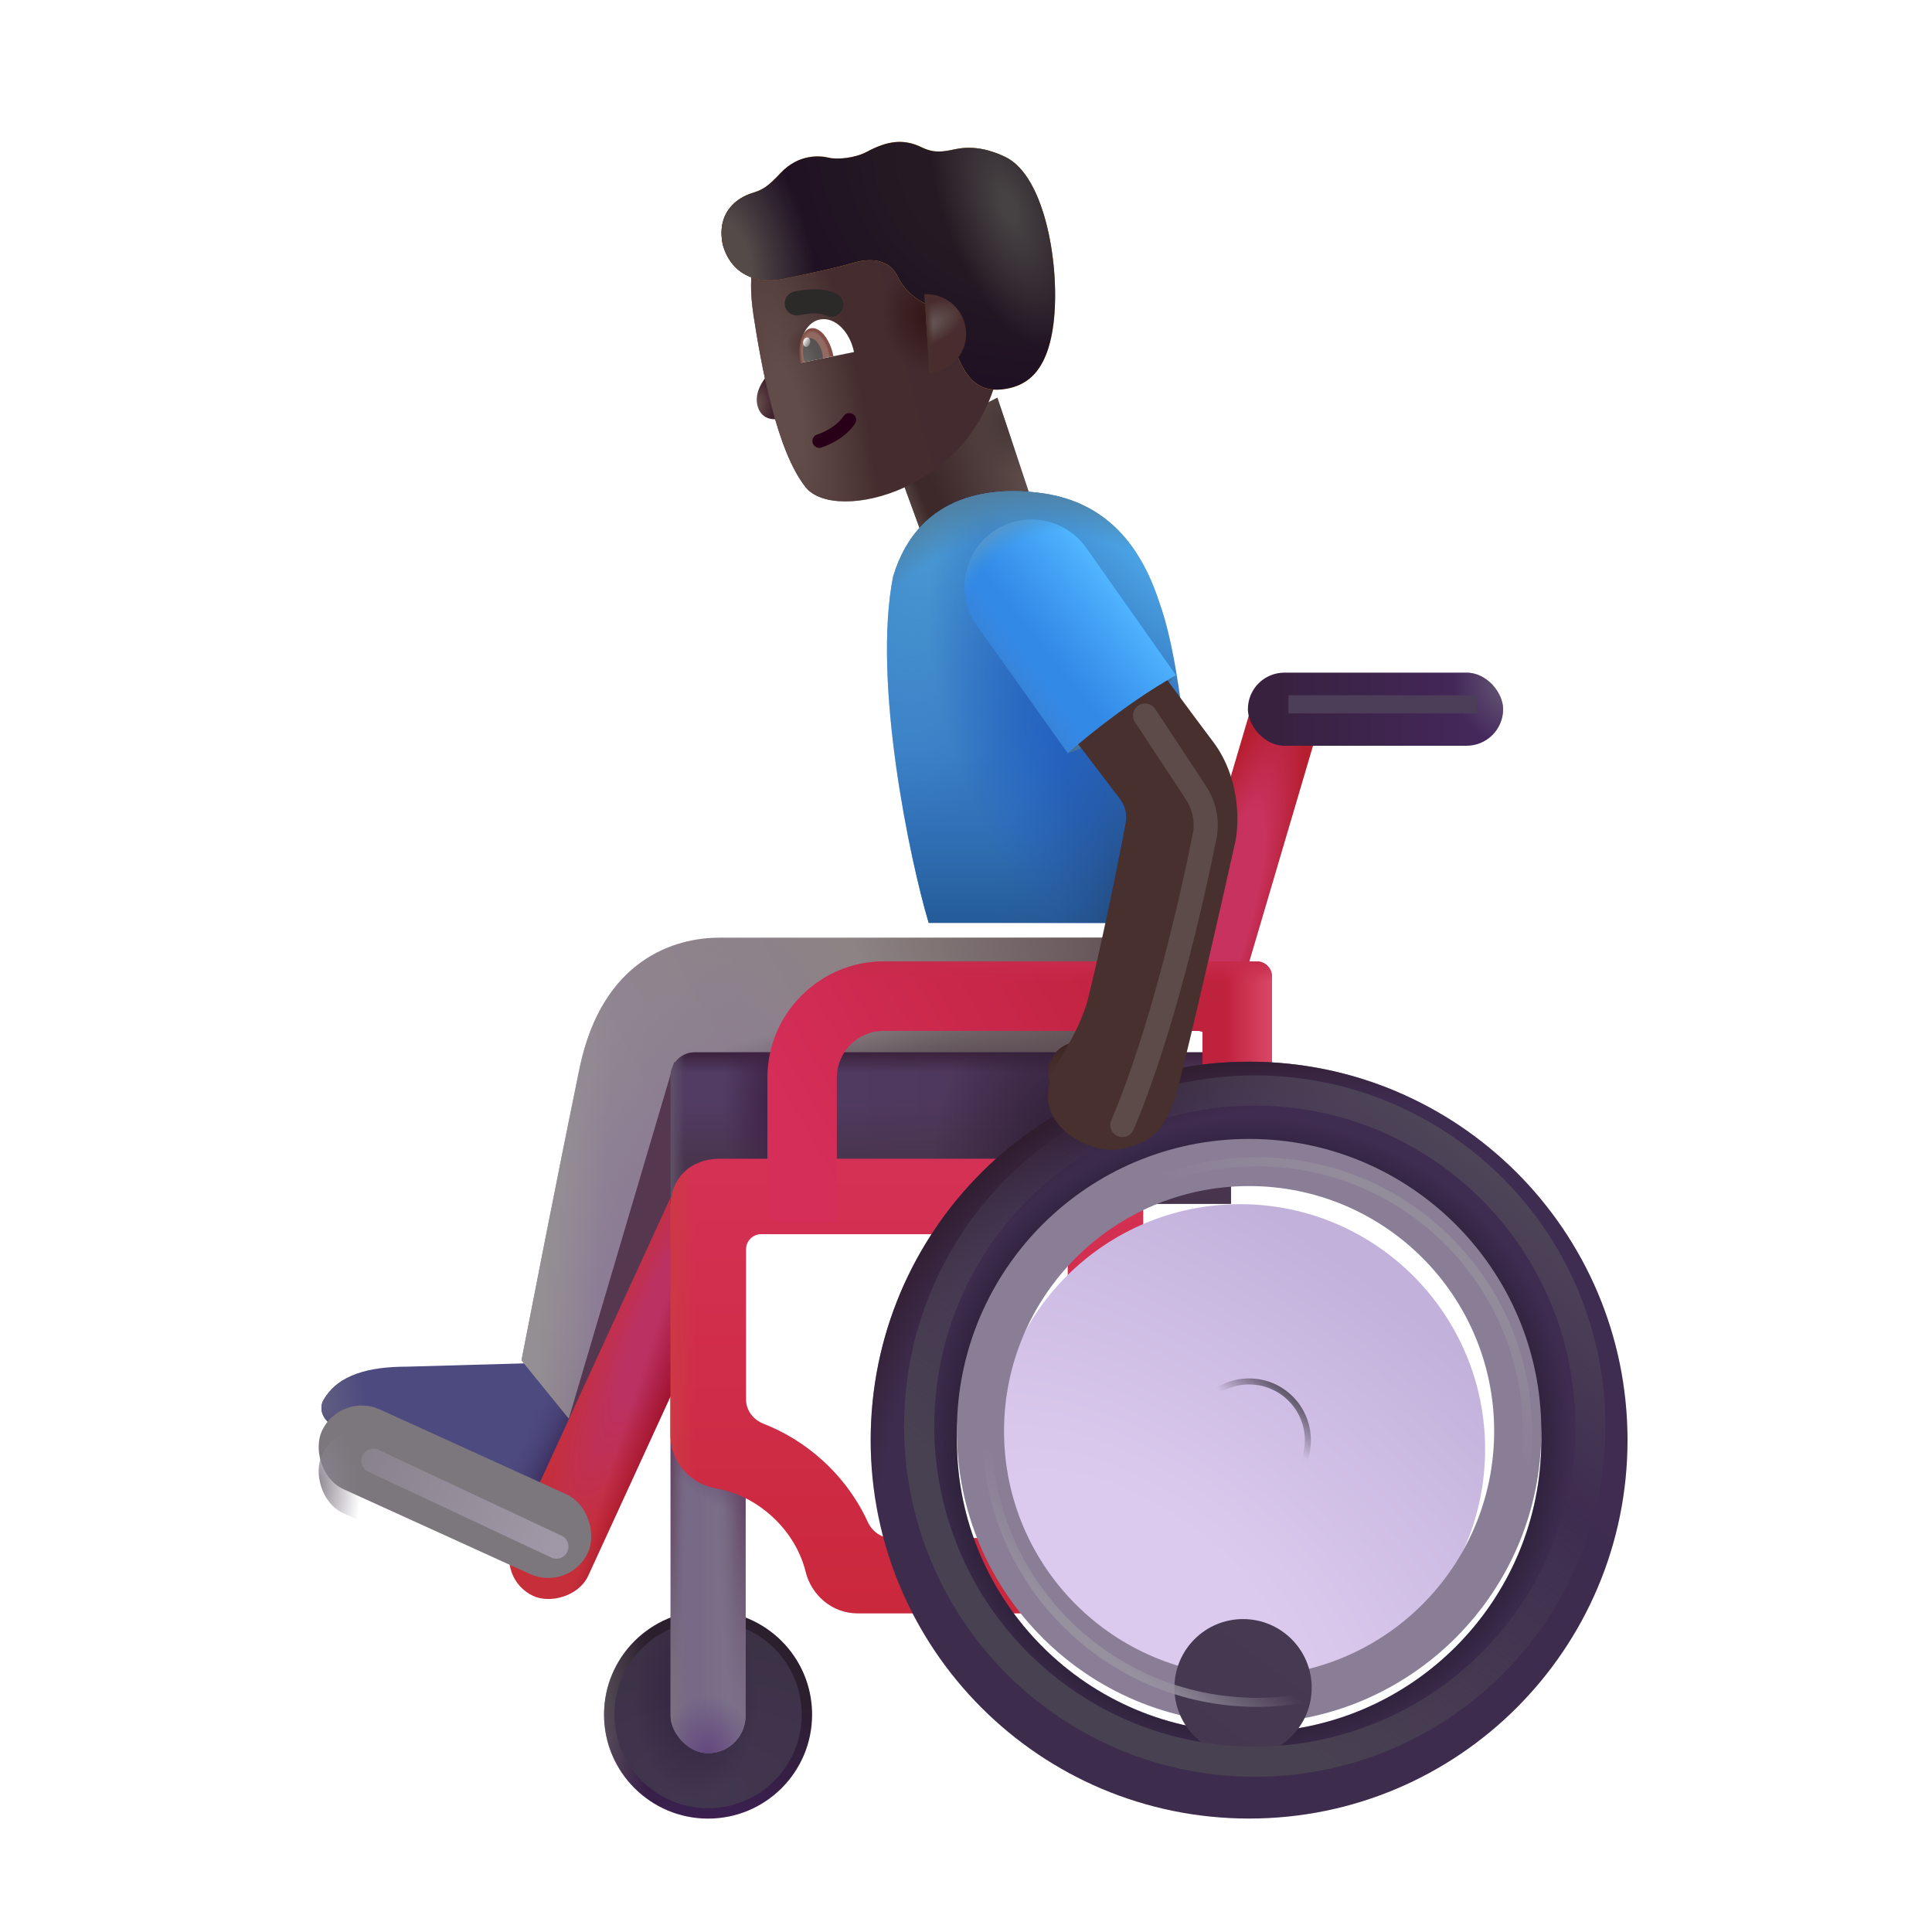 <svg fill="none" height="32" viewBox="0 0 32 32" width="32" xmlns="http://www.w3.org/2000/svg" xmlns:xlink="http://www.w3.org/1999/xlink"><filter id="a" color-interpolation-filters="sRGB" filterUnits="userSpaceOnUse" height="2.925" width="4.713" x="5.124" y="22.277"><feFlood flood-opacity="0" result="BackgroundImageFix"/><feBlend in="SourceGraphic" in2="BackgroundImageFix" mode="normal" result="shape"/><feColorMatrix in="SourceAlpha" result="hardAlpha" type="matrix" values="0 0 0 0 0 0 0 0 0 0 0 0 0 0 0 0 0 0 127 0"/><feOffset dx=".2" dy=".3"/><feGaussianBlur stdDeviation=".25"/><feComposite in2="hardAlpha" k2="-1" k3="1" operator="arithmetic"/><feColorMatrix type="matrix" values="0 0 0 0 0.278 0 0 0 0 0.278 0 0 0 0 0.431 0 0 0 1 0"/><feBlend in2="shape" mode="normal" result="effect1_innerShadow_4002_464"/></filter><filter id="b" color-interpolation-filters="sRGB" filterUnits="userSpaceOnUse" height="8.578" width="10.328" x="8.637" y="15.281"><feFlood flood-opacity="0" result="BackgroundImageFix"/><feBlend in="SourceGraphic" in2="BackgroundImageFix" mode="normal" result="shape"/><feColorMatrix in="SourceAlpha" result="hardAlpha" type="matrix" values="0 0 0 0 0 0 0 0 0 0 0 0 0 0 0 0 0 0 127 0"/><feOffset dy=".25"/><feGaussianBlur stdDeviation=".25"/><feComposite in2="hardAlpha" k2="-1" k3="1" operator="arithmetic"/><feColorMatrix type="matrix" values="0 0 0 0 0.514 0 0 0 0 0.502 0 0 0 0 0.506 0 0 0 1 0"/><feBlend in2="shape" mode="normal" result="effect1_innerShadow_4002_464"/></filter><filter id="c" color-interpolation-filters="sRGB" filterUnits="userSpaceOnUse" height="7.5" width="3.953" x="8.747" y="17.086"><feFlood flood-opacity="0" result="BackgroundImageFix"/><feBlend in="SourceGraphic" in2="BackgroundImageFix" mode="normal" result="shape"/><feGaussianBlur result="effect1_foregroundBlur_4002_464" stdDeviation=".25"/></filter><filter id="d" color-interpolation-filters="sRGB" filterUnits="userSpaceOnUse" height="3.602" width="3.602" x="9.927" y="26.598"><feFlood flood-opacity="0" result="BackgroundImageFix"/><feBlend in="SourceGraphic" in2="BackgroundImageFix" mode="normal" result="shape"/><feGaussianBlur result="effect1_foregroundBlur_4002_464" stdDeviation=".125"/></filter><filter id="e" color-interpolation-filters="sRGB" filterUnits="userSpaceOnUse" height="7.731" width="7.828" x="11.107" y="18.992"><feFlood flood-opacity="0" result="BackgroundImageFix"/><feBlend in="SourceGraphic" in2="BackgroundImageFix" mode="normal" result="shape"/><feColorMatrix in="SourceAlpha" result="hardAlpha" type="matrix" values="0 0 0 0 0 0 0 0 0 0 0 0 0 0 0 0 0 0 127 0"/><feOffset dy=".2"/><feGaussianBlur stdDeviation=".15"/><feComposite in2="hardAlpha" k2="-1" k3="1" operator="arithmetic"/><feColorMatrix type="matrix" values="0 0 0 0 0.71 0 0 0 0 0.075 0 0 0 0 0.204 0 0 0 1 0"/><feBlend in2="shape" mode="normal" result="effect1_innerShadow_4002_464"/></filter><filter id="f" color-interpolation-filters="sRGB" filterUnits="userSpaceOnUse" height="3.256" width="4.543" x="5.279" y="23.288"><feFlood flood-opacity="0" result="BackgroundImageFix"/><feBlend in="SourceGraphic" in2="BackgroundImageFix" mode="normal" result="shape"/><feColorMatrix in="SourceAlpha" result="hardAlpha" type="matrix" values="0 0 0 0 0 0 0 0 0 0 0 0 0 0 0 0 0 0 127 0"/><feOffset dy="-.4"/><feGaussianBlur stdDeviation=".375"/><feComposite in2="hardAlpha" k2="-1" k3="1" operator="arithmetic"/><feColorMatrix type="matrix" values="0 0 0 0 0.51 0 0 0 0 0.361 0 0 0 0 0.631 0 0 0 1 0"/><feBlend in2="shape" mode="normal" result="effect1_innerShadow_4002_464"/></filter><filter id="g" color-interpolation-filters="sRGB" filterUnits="userSpaceOnUse" height="4.313" width="8.506" x="12.56" y="15.925"><feFlood flood-opacity="0" result="BackgroundImageFix"/><feBlend in="SourceGraphic" in2="BackgroundImageFix" mode="normal" result="shape"/><feColorMatrix in="SourceAlpha" result="hardAlpha" type="matrix" values="0 0 0 0 0 0 0 0 0 0 0 0 0 0 0 0 0 0 127 0"/><feOffset dx=".15"/><feGaussianBlur stdDeviation=".075"/><feComposite in2="hardAlpha" k2="-1" k3="1" operator="arithmetic"/><feColorMatrix type="matrix" values="0 0 0 0 0.804 0 0 0 0 0.271 0 0 0 0 0.361 0 0 0 1 0"/><feBlend in2="shape" mode="normal" result="effect1_innerShadow_4002_464"/></filter><filter id="h" color-interpolation-filters="sRGB" filterUnits="userSpaceOnUse" height="8.267" width="8.267" x="16.48" y="19.795"><feFlood flood-opacity="0" result="BackgroundImageFix"/><feBlend in="SourceGraphic" in2="BackgroundImageFix" mode="normal" result="shape"/><feColorMatrix in="SourceAlpha" result="hardAlpha" type="matrix" values="0 0 0 0 0 0 0 0 0 0 0 0 0 0 0 0 0 0 127 0"/><feOffset dx="-.15" dy=".15"/><feGaussianBlur stdDeviation=".3"/><feComposite in2="hardAlpha" k2="-1" k3="1" operator="arithmetic"/><feColorMatrix type="matrix" values="0 0 0 0 0.698 0 0 0 0 0.612 0 0 0 0 0.808 0 0 0 1 0"/><feBlend in2="shape" mode="normal" result="effect1_innerShadow_4002_464"/></filter><filter id="i" color-interpolation-filters="sRGB" filterUnits="userSpaceOnUse" height="9.83" width="9.68" x="15.849" y="18.864"><feFlood flood-opacity="0" result="BackgroundImageFix"/><feBlend in="SourceGraphic" in2="BackgroundImageFix" mode="normal" result="shape"/><feColorMatrix in="SourceAlpha" result="hardAlpha" type="matrix" values="0 0 0 0 0 0 0 0 0 0 0 0 0 0 0 0 0 0 127 0"/><feOffset dy="-.15"/><feGaussianBlur stdDeviation=".15"/><feComposite in2="hardAlpha" k2="-1" k3="1" operator="arithmetic"/><feColorMatrix type="matrix" values="0 0 0 0 0.478 0 0 0 0 0.4 0 0 0 0 0.561 0 0 0 1 0"/><feBlend in2="shape" mode="normal" result="effect1_innerShadow_4002_464"/></filter><filter id="j" color-interpolation-filters="sRGB" filterUnits="userSpaceOnUse" height="3.273" width="3.273" x="18.952" y="22.317"><feFlood flood-opacity="0" result="BackgroundImageFix"/><feColorMatrix in="SourceAlpha" result="hardAlpha" type="matrix" values="0 0 0 0 0 0 0 0 0 0 0 0 0 0 0 0 0 0 127 0"/><feOffset dx="-.1" dy=".1"/><feGaussianBlur stdDeviation=".25"/><feComposite in2="hardAlpha" operator="out"/><feColorMatrix type="matrix" values="0 0 0 0 0.765 0 0 0 0 0.678 0 0 0 0 0.859 0 0 0 1 0"/><feBlend in2="BackgroundImageFix" mode="normal" result="effect1_dropShadow_4002_464"/><feBlend in="SourceGraphic" in2="effect1_dropShadow_4002_464" mode="normal" result="shape"/><feColorMatrix in="SourceAlpha" result="hardAlpha" type="matrix" values="0 0 0 0 0 0 0 0 0 0 0 0 0 0 0 0 0 0 127 0"/><feOffset dy="4"/><feGaussianBlur stdDeviation=".1"/><feComposite in2="hardAlpha" k2="-1" k3="1" operator="arithmetic"/><feColorMatrix type="matrix" values="0 0 0 0 0.247 0 0 0 0 0.208 0 0 0 0 0.286 0 0 0 1 0"/><feBlend in2="shape" mode="normal" result="effect2_innerShadow_4002_464"/></filter><filter id="k" color-interpolation-filters="sRGB" filterUnits="userSpaceOnUse" height="2.245" width="2.245" x="19.566" y="22.731"><feFlood flood-opacity="0" result="BackgroundImageFix"/><feBlend in="SourceGraphic" in2="BackgroundImageFix" mode="normal" result="shape"/><feGaussianBlur result="effect1_foregroundBlur_4002_464" stdDeviation=".05"/></filter><filter id="l" color-interpolation-filters="sRGB" filterUnits="userSpaceOnUse" height="9.402" width="9.401" x="16.122" y="19.019"><feFlood flood-opacity="0" result="BackgroundImageFix"/><feBlend in="SourceGraphic" in2="BackgroundImageFix" mode="normal" result="shape"/><feGaussianBlur result="effect1_foregroundBlur_4002_464" stdDeviation=".075"/></filter><filter id="m" color-interpolation-filters="sRGB" filterUnits="userSpaceOnUse" height="12.217" width="12.217" x="14.674" y="17.513"><feFlood flood-opacity="0" result="BackgroundImageFix"/><feBlend in="SourceGraphic" in2="BackgroundImageFix" mode="normal" result="shape"/><feGaussianBlur result="effect1_foregroundBlur_4002_464" stdDeviation=".15"/></filter><filter id="n" color-interpolation-filters="sRGB" filterUnits="userSpaceOnUse" height="8.483" width="3.238" x="17.358" y="10.761"><feFlood flood-opacity="0" result="BackgroundImageFix"/><feBlend in="SourceGraphic" in2="BackgroundImageFix" mode="normal" result="shape"/><feColorMatrix in="SourceAlpha" result="hardAlpha" type="matrix" values="0 0 0 0 0 0 0 0 0 0 0 0 0 0 0 0 0 0 127 0"/><feOffset dx="-.1" dy="-.2"/><feGaussianBlur stdDeviation=".25"/><feComposite in2="hardAlpha" k2="-1" k3="1" operator="arithmetic"/><feColorMatrix type="matrix" values="0 0 0 0 0.275 0 0 0 0 0.165 0 0 0 0 0.251 0 0 0 1 0"/><feBlend in2="shape" mode="normal" result="effect1_innerShadow_4002_464"/></filter><filter id="o" color-interpolation-filters="sRGB" filterUnits="userSpaceOnUse" height="1.2" width="4.025" x="20.891" y="11.066"><feFlood flood-opacity="0" result="BackgroundImageFix"/><feBlend in="SourceGraphic" in2="BackgroundImageFix" mode="normal" result="shape"/><feGaussianBlur result="effect1_foregroundBlur_4002_464" stdDeviation=".225"/></filter><filter id="p" color-interpolation-filters="sRGB" filterUnits="userSpaceOnUse" height="2.622" width="4.231" x="5.585" y="23.596"><feFlood flood-opacity="0" result="BackgroundImageFix"/><feBlend in="SourceGraphic" in2="BackgroundImageFix" mode="normal" result="shape"/><feGaussianBlur result="effect1_foregroundBlur_4002_464" stdDeviation=".2"/></filter><filter id="q" color-interpolation-filters="sRGB" filterUnits="userSpaceOnUse" height="8.181" width="2.78" x="17.891" y="11.152"><feFlood flood-opacity="0" result="BackgroundImageFix"/><feBlend in="SourceGraphic" in2="BackgroundImageFix" mode="normal" result="shape"/><feGaussianBlur result="effect1_foregroundBlur_4002_464" stdDeviation=".25"/></filter><filter id="r" color-interpolation-filters="sRGB" filterUnits="userSpaceOnUse" height="5.21" width="4.308" x="12.44" y="3.296"><feFlood flood-opacity="0" result="BackgroundImageFix"/><feBlend in="SourceGraphic" in2="BackgroundImageFix" mode="normal" result="shape"/><feColorMatrix in="SourceAlpha" result="hardAlpha" type="matrix" values="0 0 0 0 0 0 0 0 0 0 0 0 0 0 0 0 0 0 127 0"/><feOffset dx="-.2" dy="-.2"/><feGaussianBlur stdDeviation=".5"/><feComposite in2="hardAlpha" k2="-1" k3="1" operator="arithmetic"/><feColorMatrix type="matrix" values="0 0 0 0 0.322 0 0 0 0 0.239 0 0 0 0 0.294 0 0 0 1 0"/><feBlend in2="shape" mode="normal" result="effect1_innerShadow_4002_464"/></filter><filter id="s" color-interpolation-filters="sRGB" filterUnits="userSpaceOnUse" height="4.705" width="6.026" x="11.751" y="2.051"><feFlood flood-opacity="0" result="BackgroundImageFix"/><feBlend in="SourceGraphic" in2="BackgroundImageFix" mode="normal" result="shape"/><feColorMatrix in="SourceAlpha" result="hardAlpha" type="matrix" values="0 0 0 0 0 0 0 0 0 0 0 0 0 0 0 0 0 0 127 0"/><feOffset dx="-.3" dy=".3"/><feGaussianBlur stdDeviation=".3"/><feComposite in2="hardAlpha" k2="-1" k3="1" operator="arithmetic"/><feColorMatrix type="matrix" values="0 0 0 0 1 0 0 0 0 0.835 0 0 0 0 0.212 0 0 0 1 0"/><feBlend in2="shape" mode="normal" result="effect1_innerShadow_4002_464"/><feColorMatrix in="SourceAlpha" result="hardAlpha" type="matrix" values="0 0 0 0 0 0 0 0 0 0 0 0 0 0 0 0 0 0 127 0"/><feOffset dx=".2" dy="-.3"/><feGaussianBlur stdDeviation=".375"/><feComposite in2="hardAlpha" k2="-1" k3="1" operator="arithmetic"/><feColorMatrix type="matrix" values="0 0 0 0 0.976 0 0 0 0 0.592 0 0 0 0 0.11 0 0 0 1 0"/><feBlend in2="effect1_innerShadow_4002_464" mode="normal" result="effect2_innerShadow_4002_464"/></filter><filter id="t" color-interpolation-filters="sRGB" filterUnits="userSpaceOnUse" height="4.705" width="6.026" x="11.751" y="2.051"><feFlood flood-opacity="0" result="BackgroundImageFix"/><feBlend in="SourceGraphic" in2="BackgroundImageFix" mode="normal" result="shape"/><feColorMatrix in="SourceAlpha" result="hardAlpha" type="matrix" values="0 0 0 0 0 0 0 0 0 0 0 0 0 0 0 0 0 0 127 0"/><feOffset dx="-.3" dy=".3"/><feGaussianBlur stdDeviation=".3"/><feComposite in2="hardAlpha" k2="-1" k3="1" operator="arithmetic"/><feColorMatrix type="matrix" values="0 0 0 0 0.282 0 0 0 0 0.263 0 0 0 0 0.271 0 0 0 1 0"/><feBlend in2="shape" mode="normal" result="effect1_innerShadow_4002_464"/><feColorMatrix in="SourceAlpha" result="hardAlpha" type="matrix" values="0 0 0 0 0 0 0 0 0 0 0 0 0 0 0 0 0 0 127 0"/><feOffset dx=".2" dy="-.3"/><feGaussianBlur stdDeviation=".375"/><feComposite in2="hardAlpha" k2="-1" k3="1" operator="arithmetic"/><feColorMatrix type="matrix" values="0 0 0 0 0.098 0 0 0 0 0.055 0 0 0 0 0.071 0 0 0 1 0"/><feBlend in2="effect1_innerShadow_4002_464" mode="normal" result="effect2_innerShadow_4002_464"/></filter><filter id="u" color-interpolation-filters="sRGB" filterUnits="userSpaceOnUse" height=".555" width="1.073" x="12.997" y="4.691"><feFlood flood-opacity="0" result="BackgroundImageFix"/><feBlend in="SourceGraphic" in2="BackgroundImageFix" mode="normal" result="shape"/><feColorMatrix in="SourceAlpha" result="hardAlpha" type="matrix" values="0 0 0 0 0 0 0 0 0 0 0 0 0 0 0 0 0 0 127 0"/><feOffset dx="-.1" dy=".1"/><feGaussianBlur stdDeviation=".1"/><feComposite in2="hardAlpha" k2="-1" k3="1" operator="arithmetic"/><feColorMatrix type="matrix" values="0 0 0 0 0.067 0 0 0 0 0.063 0 0 0 0 0.063 0 0 0 1 0"/><feBlend in2="shape" mode="normal" result="effect1_innerShadow_4002_464"/></filter><linearGradient id="v" gradientUnits="userSpaceOnUse" x1="9.114" x2="8.197" y1="24.354" y2="23.872"><stop offset=".209" stop-color="#342252"/><stop offset="1" stop-color="#4e4b80" stop-opacity="0"/></linearGradient><linearGradient id="w" gradientUnits="userSpaceOnUse" x1="7.875" x2="8.165" y1="24.692" y2="23.936"><stop offset=".122" stop-color="#332156"/><stop offset="1" stop-color="#4e4b80" stop-opacity="0"/></linearGradient><radialGradient id="x" cx="0" cy="0" gradientTransform="matrix(.739 -.048 .083 1.271 5.124 22.922)" gradientUnits="userSpaceOnUse" r="1"><stop offset="0" stop-color="#615f82"/><stop offset="1" stop-color="#615f82" stop-opacity="0"/></radialGradient><linearGradient id="y" gradientUnits="userSpaceOnUse" x1="9.904" x2="16.06" y1="20.602" y2="17.227"><stop offset="0" stop-color="#918697"/><stop offset="1" stop-color="#8c8181"/></linearGradient><radialGradient id="z" cx="0" cy="0" gradientTransform="matrix(-1.906 5.438 -2.132 -.747 10.966 20.539)" gradientUnits="userSpaceOnUse" r="1"><stop offset="0" stop-color="#8a7794"/><stop offset="1" stop-color="#8a7794" stop-opacity="0"/></radialGradient><radialGradient id="A" cx="0" cy="0" gradientTransform="matrix(7.5 0 0 12.156 10.997 17.039)" gradientUnits="userSpaceOnUse" r="1"><stop offset=".45" stop-color="#655558" stop-opacity="0"/><stop offset="1" stop-color="#655558"/></radialGradient><radialGradient id="B" cx="0" cy="0" gradientTransform="matrix(0 -1.469 5.125 0 16.06 18.008)" gradientUnits="userSpaceOnUse" r="1"><stop offset=".213" stop-color="#4b3d47"/><stop offset="1" stop-color="#4b3d47" stop-opacity="0"/></radialGradient><linearGradient id="C" gradientUnits="userSpaceOnUse" x1="9.06" x2="9.966" y1="19.852" y2="19.914"><stop offset="0" stop-color="#948f93"/><stop offset="1" stop-color="#948f93" stop-opacity="0"/></linearGradient><linearGradient id="D" gradientUnits="userSpaceOnUse" x1="11.919" x2="11.919" y1="30.242" y2="26.676"><stop offset="0" stop-color="#3c2053"/><stop offset=".596" stop-color="#2b1e2d"/></linearGradient><radialGradient id="E" cx="0" cy="0" gradientTransform="matrix(1.484 0 0 3.641 9.31 28.399)" gradientUnits="userSpaceOnUse" r="1"><stop offset="0" stop-color="#79747b"/><stop offset="1" stop-color="#79747b" stop-opacity="0"/></radialGradient><radialGradient id="F" cx="0" cy="0" gradientTransform="matrix(0 -2.803 4.8 0 11.728 29.651)" gradientUnits="userSpaceOnUse" r="1"><stop offset="0" stop-color="#423650"/><stop offset="1" stop-color="#3b3145"/></radialGradient><radialGradient id="G" cx="0" cy="0" gradientTransform="matrix(0 -1.719 1.031 0 11.529 28.102)" gradientUnits="userSpaceOnUse" r="1"><stop offset="0" stop-color="#31223f"/><stop offset="1" stop-color="#31223f" stop-opacity="0"/></radialGradient><linearGradient id="H" gradientUnits="userSpaceOnUse" x1="12.349" x2="11.612" y1="26.776" y2="26.776"><stop offset="0" stop-color="#7f758d"/><stop offset="1" stop-color="#7f758d" stop-opacity="0"/></linearGradient><linearGradient id="I"><stop offset="0" stop-color="#5f3b5c"/><stop offset="1" stop-color="#6e5c72" stop-opacity="0"/></linearGradient><radialGradient id="J" cx="0" cy="0" gradientTransform="matrix(0 5.113 -.466 0 12.349 24.188)" gradientUnits="userSpaceOnUse" r="1" xlink:href="#I"/><radialGradient id="K" cx="0" cy="0" gradientTransform="matrix(0 5.926 -.246 0 11.107 23.374)" gradientUnits="userSpaceOnUse" r="1" xlink:href="#I"/><radialGradient id="L" cx="0" cy="0" gradientTransform="matrix(0 -2.692 .276 0 11.107 28.549)" gradientUnits="userSpaceOnUse" r="1"><stop offset="0" stop-color="#7a727f"/><stop offset="1" stop-color="#7a727f" stop-opacity="0"/></radialGradient><radialGradient id="M" cx="0" cy="0" gradientTransform="matrix(0 -.949 .805 0 11.728 29.039)" gradientUnits="userSpaceOnUse" r="1"><stop offset="0" stop-color="#64487f"/><stop offset="1" stop-color="#64487f" stop-opacity="0"/></radialGradient><radialGradient id="N" cx="0" cy="0" gradientTransform="matrix(1.156 .906 -.472 .603 11.935 24.07)" gradientUnits="userSpaceOnUse" r="1"><stop offset=".167" stop-color="#654970"/><stop offset="1" stop-color="#654970" stop-opacity="0"/></radialGradient><radialGradient id="O" cx="0" cy="0" gradientTransform="matrix(-5.015 -.138 .028 -1.021 13.906 26.94)" gradientUnits="userSpaceOnUse" r="1"><stop offset=".435" stop-color="#bb3161"/><stop offset="1" stop-color="#c62f3a"/></radialGradient><linearGradient id="P" gradientUnits="userSpaceOnUse" x1="11.901" x2="11.813" y1="27.741" y2="26.988"><stop offset="0" stop-color="#980a27"/><stop offset="1" stop-color="#980a27" stop-opacity="0"/></linearGradient><linearGradient id="Q" gradientUnits="userSpaceOnUse" x1="12.351" x2="17.259" y1="18.5" y2="18.5"><stop offset="0" stop-color="#523c64"/><stop offset="1" stop-color="#4d3659"/></linearGradient><linearGradient id="R" gradientUnits="userSpaceOnUse" x1="15.747" x2="15.747" y1="17.43" y2="17.774"><stop offset="0" stop-color="#3b223c"/><stop offset="1" stop-color="#3b223c" stop-opacity="0"/></linearGradient><linearGradient id="S" gradientUnits="userSpaceOnUse" x1="14.826" x2="14.826" y1="19.274" y2="18.227"><stop offset="0" stop-color="#49344d"/><stop offset="1" stop-color="#49344d" stop-opacity="0"/></linearGradient><linearGradient id="T" gradientUnits="userSpaceOnUse" x1="11.107" x2="11.341" y1="19.039" y2="19.039"><stop offset="0" stop-color="#5f5168"/><stop offset="1" stop-color="#5f5168" stop-opacity="0"/></linearGradient><radialGradient id="U" cx="0" cy="0" gradientTransform="matrix(-2.078 -.422 .602 -2.963 17.591 18.977)" gradientUnits="userSpaceOnUse" r="1"><stop offset="0" stop-color="#2f1f36"/><stop offset="1" stop-color="#2f1f36" stop-opacity="0"/></radialGradient><radialGradient id="V" cx="0" cy="0" gradientTransform="matrix(-.828 0 0 -2.43 12.81 18.195)" gradientUnits="userSpaceOnUse" r="1"><stop offset="0" stop-color="#3f2245"/><stop offset="1" stop-color="#3f2245" stop-opacity="0"/></radialGradient><linearGradient id="W" gradientUnits="userSpaceOnUse" x1="15.021" x2="15.021" y1="18.992" y2="26.524"><stop offset="0" stop-color="#d53155"/><stop offset="1" stop-color="#ca283c"/></linearGradient><linearGradient id="X" gradientUnits="userSpaceOnUse" x1="11.107" x2="11.529" y1="21.287" y2="21.287"><stop offset="0" stop-color="#cd3945"/><stop offset="1" stop-color="#cd3945" stop-opacity="0"/></linearGradient><radialGradient id="Y" cx="0" cy="0" gradientTransform="matrix(1.731 -.301 .927 5.324 15.358 8.834)" gradientUnits="userSpaceOnUse" r="1"><stop offset=".194" stop-color="#3d292a"/><stop offset="1" stop-color="#5d4b4a"/></radialGradient><radialGradient id="Z" cx="0" cy="0" gradientTransform="matrix(-.088 .882 -.751 -.075 16.788 6.97)" gradientUnits="userSpaceOnUse" r="1"><stop offset="0" stop-color="#443534"/><stop offset="1" stop-color="#443534" stop-opacity="0"/></radialGradient><linearGradient id="aa" gradientUnits="userSpaceOnUse" x1="15.379" x2="15.597" y1="9.164" y2="9.078"><stop offset="0" stop-color="#544340"/><stop offset="1" stop-color="#544340" stop-opacity="0"/></linearGradient><radialGradient id="ab" cx="0" cy="0" gradientTransform="matrix(.068 -4.124 .847 .014 21.263 15.614)" gradientUnits="userSpaceOnUse" r="1"><stop offset=".553" stop-color="#c8325e"/><stop offset="1" stop-color="#b61f30"/></radialGradient><radialGradient id="ac" cx="0" cy="0" gradientTransform="matrix(.595 -.39 .705 1.074 5.739 24.62)" gradientUnits="userSpaceOnUse" r="1"><stop offset="0" stop-color="#89828d"/><stop offset="1" stop-color="#89828d" stop-opacity="0"/></radialGradient><linearGradient id="ad" gradientUnits="userSpaceOnUse" x1="13.357" x2="19.091" y1="19.258" y2="16.008"><stop offset="0" stop-color="#d52e59"/><stop offset="1" stop-color="#bf223d"/></linearGradient><linearGradient id="ae" gradientUnits="userSpaceOnUse" x1="21.17" x2="20.147" y1="17.385" y2="17.385"><stop offset="0" stop-color="#e35373"/><stop offset="1" stop-color="#e35373" stop-opacity="0"/></linearGradient><linearGradient id="af" gradientUnits="userSpaceOnUse" x1="16.738" x2="16.738" y1="15.925" y2="16.258"><stop offset="0" stop-color="#c72b4c"/><stop offset="1" stop-color="#c72b4c" stop-opacity="0"/></linearGradient><linearGradient id="ag" gradientUnits="userSpaceOnUse" x1="24.529" x2="16.435" y1="19.477" y2="28.539"><stop offset="0" stop-color="#3f2c51"/><stop offset="1" stop-color="#3d2c4c"/></linearGradient><radialGradient id="ah" cx="0" cy="0" gradientTransform="matrix(0 5.342 -5.342 0 20.689 23.854)" gradientUnits="userSpaceOnUse" r="1"><stop offset=".754" stop-color="#1b1423"/><stop offset="1" stop-color="#1b1423" stop-opacity="0"/></radialGradient><radialGradient id="ai" cx="0" cy="0" gradientTransform="matrix(-9.25 -8.469 6.576 -7.182 24.966 28.445)" gradientUnits="userSpaceOnUse" r="1"><stop offset=".921" stop-color="#301d2f" stop-opacity="0"/><stop offset="1" stop-color="#301d2f"/></radialGradient><linearGradient id="aj" gradientUnits="userSpaceOnUse" x1="21.013" x2="24.896" y1="11.883" y2="11.883"><stop offset="0" stop-color="#37213e"/><stop offset="1" stop-color="#46295f"/></linearGradient><radialGradient id="ak" cx="0" cy="0" gradientTransform="matrix(-.859 .395 -.434 -.945 25.029 11.352)" gradientUnits="userSpaceOnUse" r="1"><stop offset="0" stop-color="#675a75"/><stop offset="1" stop-color="#675a75" stop-opacity="0"/></radialGradient><radialGradient id="al" cx="0" cy="0" gradientTransform="matrix(4.094 -5.531 9.864 7.3 18.841 26.633)" gradientUnits="userSpaceOnUse" r="1"><stop offset=".246" stop-color="#dccaee"/><stop offset="1" stop-color="#c2b1db"/></radialGradient><radialGradient id="am" cx="0" cy="0" gradientTransform="matrix(-.741 5.762 -2.397 -.308 15.433 8.135)" gradientUnits="userSpaceOnUse" r="1"><stop offset="0" stop-color="#4b9cd5"/><stop offset="1" stop-color="#4b9cd5" stop-opacity="0"/></radialGradient><linearGradient id="an" gradientUnits="userSpaceOnUse" x1="15.776" x2="15.776" y1="15.438" y2="12.435"><stop offset="0" stop-color="#225993"/><stop offset="1" stop-color="#2e6cb2" stop-opacity="0"/></linearGradient><radialGradient id="ao" cx="0" cy="0" gradientTransform="matrix(1.916 4.389 -1.674 .731 17.924 12.933)" gradientUnits="userSpaceOnUse" r="1"><stop offset=".148" stop-color="#2462c1"/><stop offset="1" stop-color="#2462c1" stop-opacity="0"/></radialGradient><radialGradient id="ap" cx="0" cy="0" gradientTransform="matrix(-1.609 1.609 -4.297 -4.297 19.285 8.664)" gradientUnits="userSpaceOnUse" r="1"><stop offset="0" stop-color="#53b5f3"/><stop offset="1" stop-color="#53b5f3" stop-opacity="0"/></radialGradient><radialGradient id="aq" cx="0" cy="0" gradientTransform="matrix(-2.525 -.379 .693 -4.625 18.921 15.438)" gradientUnits="userSpaceOnUse" r="1"><stop offset="0" stop-color="#21436f"/><stop offset="1" stop-color="#2e61a0" stop-opacity="0"/></radialGradient><radialGradient id="ar" cx="0" cy="0" gradientTransform="matrix(-2.406 -7.303 5.149 -1.696 18.239 15.438)" gradientUnits="userSpaceOnUse" r="1"><stop offset=".883" stop-color="#517c98" stop-opacity="0"/><stop offset="1" stop-color="#517c98"/></radialGradient><linearGradient id="as" gradientUnits="userSpaceOnUse" x1="21.497" x2="20.013" y1="22.992" y2="24.99"><stop offset="0" stop-color="#463a52"/><stop offset="1" stop-color="#443850"/></linearGradient><linearGradient id="at" gradientUnits="userSpaceOnUse" x1="21.662" x2="20.279" y1="22.828" y2="24.555"><stop offset=".139" stop-color="#524a5b"/><stop offset=".488" stop-color="#524a5b" stop-opacity="0"/></linearGradient><linearGradient id="au" gradientUnits="userSpaceOnUse" x1="24.294" x2="18.169" y1="20.289" y2="27.93"><stop offset=".066" stop-color="#938c9b"/><stop offset=".257" stop-color="#938c9b" stop-opacity="0"/><stop offset=".803" stop-color="#938c9b" stop-opacity="0"/><stop offset=".945" stop-color="#96909f"/></linearGradient><linearGradient id="av" gradientUnits="userSpaceOnUse" x1="24.498" x2="17.123" y1="19.215" y2="28.528"><stop offset="0" stop-color="#4e4558"/><stop offset=".294" stop-color="#4e4558" stop-opacity="0"/><stop offset=".801" stop-color="#484151"/></linearGradient><radialGradient id="aw" cx="0" cy="0" gradientTransform="matrix(.207 -.703 .703 .207 17.521 17.965)" gradientUnits="userSpaceOnUse" r="1"><stop offset="0" stop-color="#4d3431"/><stop offset="1" stop-color="#3a2422"/></radialGradient><linearGradient id="ax" gradientUnits="userSpaceOnUse" x1="16.584" x2="17.131" y1="11.321" y2="10.926"><stop offset="0" stop-color="#377ecc"/><stop offset="1" stop-color="#3e87e1" stop-opacity="0"/></linearGradient><linearGradient id="ay" gradientUnits="userSpaceOnUse" x1="18.875" x2="17.604" y1="10.189" y2="11.203"><stop offset="0" stop-color="#51b6ff"/><stop offset="1" stop-color="#4baafc" stop-opacity="0"/></linearGradient><radialGradient id="az" cx="0" cy="0" gradientTransform="matrix(-2.016 -2.969 2.354 -1.598 18.428 11.754)" gradientUnits="userSpaceOnUse" r="1"><stop offset=".88" stop-color="#4098d6" stop-opacity="0"/><stop offset="1" stop-color="#5d95c4"/></radialGradient><linearGradient id="aA" gradientUnits="userSpaceOnUse" x1="9.216" x2="4.169" y1="25.617" y2="23.383"><stop offset="0" stop-color="#a198a7"/><stop offset="1" stop-color="#a198a7" stop-opacity="0"/></linearGradient><radialGradient id="aB" cx="0" cy="0" gradientTransform="matrix(.469 .143 -.201 .662 12.473 6.731)" gradientUnits="userSpaceOnUse" r="1"><stop offset=".101" stop-color="#68534f"/><stop offset=".684" stop-color="#41212e"/></radialGradient><linearGradient id="aC" gradientUnits="userSpaceOnUse" x1="15.449" x2="12.943" y1="6.162" y2="6.83"><stop offset="0" stop-color="#432b2f"/><stop offset="1" stop-color="#48302f"/></linearGradient><radialGradient id="aD" cx="0" cy="0" gradientTransform="matrix(-.756 .111 -.135 -.922 15.592 5.448)" gradientUnits="userSpaceOnUse" r="1"><stop offset=".156" stop-color="#34191a"/><stop offset="1" stop-color="#34191a" stop-opacity="0"/></radialGradient><radialGradient id="aE" cx="0" cy="0" gradientTransform="matrix(-.935 -4.597 1.246 -.253 13.239 7.022)" gradientUnits="userSpaceOnUse" r="1"><stop offset=".163" stop-color="#614c49"/><stop offset="1" stop-color="#614c49" stop-opacity="0"/></radialGradient><radialGradient id="aF" cx="0" cy="0" gradientTransform="matrix(.07 .346 -.54 .11 13.767 5.862)" gradientUnits="userSpaceOnUse" r="1"><stop offset=".155" stop-color="#472f2c"/><stop offset="1" stop-color="#472f2c" stop-opacity="0"/></radialGradient><radialGradient id="aG" cx="0" cy="0" gradientTransform="matrix(-2.483 3.389 -3.843 -2.816 16.774 2.751)" gradientUnits="userSpaceOnUse" r="1"><stop offset=".363" stop-color="#ffbc2b"/><stop offset="1" stop-color="#ffa629"/></radialGradient><radialGradient id="aH" cx="0" cy="0" gradientTransform="matrix(-2.483 3.389 -3.843 -2.816 16.774 2.751)" gradientUnits="userSpaceOnUse" r="1"><stop offset=".363" stop-color="#251a23"/><stop offset="1" stop-color="#1d0d23"/></radialGradient><radialGradient id="aI" cx="0" cy="0" gradientTransform="matrix(.833 2.306 -1.019 .368 16.814 3.434)" gradientUnits="userSpaceOnUse" r="1"><stop offset=".106" stop-color="#464143"/><stop offset="1" stop-color="#464143" stop-opacity="0"/></radialGradient><radialGradient id="aJ" cx="0" cy="0" gradientTransform="matrix(1.312 -.353 .694 2.575 12.191 4.251)" gradientUnits="userSpaceOnUse" r="1"><stop offset=".218" stop-color="#544b49"/><stop offset="1" stop-color="#544b49" stop-opacity="0"/></radialGradient><radialGradient id="aK" cx="0" cy="0" gradientTransform="matrix(.606 -.318 .155 .296 15.372 5.384)" gradientUnits="userSpaceOnUse" r="1"><stop offset=".17" stop-color="#635251"/><stop offset="1" stop-color="#482c2e"/></radialGradient><linearGradient id="aL" gradientUnits="userSpaceOnUse" x1="15.353" x2="15.456" y1="5.45" y2="5.443"><stop offset="0" stop-color="#48302c"/><stop offset="1" stop-color="#48302c" stop-opacity="0"/></linearGradient><radialGradient id="aM" cx="0" cy="0" gradientTransform="matrix(.242 -.049 .096 .47 13.511 5.939)" gradientUnits="userSpaceOnUse" r="1"><stop offset=".895" stop-color="#916a62"/><stop offset="1" stop-color="#824d44"/></radialGradient><radialGradient id="aN" cx="0" cy="0" gradientTransform="matrix(.221 -.045 .097 .479 13.366 5.988)" gradientUnits="userSpaceOnUse" r="1"><stop offset="0" stop-color="#666361"/><stop offset=".813" stop-color="#565352"/></radialGradient><linearGradient id="aO" gradientUnits="userSpaceOnUse" x1="13.296" x2="13.463" y1="5.631" y2="5.685"><stop offset="0" stop-color="#fff"/><stop offset="1" stop-color="#fff" stop-opacity="0"/></linearGradient><g filter="url(#a)"><path d="m6.547 22.336 2.094-.059.996.824-.796 1.801-3.499-1.576c-.174-.078-.277-.275-.182-.44.242-.42.748-.55 1.387-.55z" fill="#4d4a7f"/><path d="m6.547 22.336 2.094-.059.996.824-.796 1.801-3.499-1.576c-.174-.078-.277-.275-.182-.44.242-.42.748-.55 1.387-.55z" fill="url(#v)"/><path d="m6.547 22.336 2.094-.059.996.824-.796 1.801-3.499-1.576c-.174-.078-.277-.275-.182-.44.242-.42.748-.55 1.387-.55z" fill="url(#w)"/><path d="m6.547 22.336 2.094-.059.996.824-.796 1.801-3.499-1.576c-.174-.078-.277-.275-.182-.44.242-.42.748-.55 1.387-.55z" fill="url(#x)"/></g><g filter="url(#b)"><path d="m11.911 15.281h7.055v3.156h-6.844l-2.406 5.172-1.078-1.328c.156-.797.594-3.055.961-4.836.375-1.82 1.594-2.164 2.313-2.164z" fill="url(#y)"/><path d="m11.911 15.281h7.055v3.156h-6.844l-2.406 5.172-1.078-1.328c.156-.797.594-3.055.961-4.836.375-1.82 1.594-2.164 2.313-2.164z" fill="url(#z)"/><path d="m11.911 15.281h7.055v3.156h-6.844l-2.406 5.172-1.078-1.328c.156-.797.594-3.055.961-4.836.375-1.82 1.594-2.164 2.313-2.164z" fill="url(#A)"/><path d="m11.911 15.281h7.055v3.156h-6.844l-2.406 5.172-1.078-1.328c.156-.797.594-3.055.961-4.836.375-1.82 1.594-2.164 2.313-2.164z" fill="url(#B)"/><path d="m11.911 15.281h7.055v3.156h-6.844l-2.406 5.172-1.078-1.328c.156-.797.594-3.055.961-4.836.375-1.82 1.594-2.164 2.313-2.164z" fill="url(#C)"/></g><g filter="url(#c)"><path d="m9.247 24.086 1.922-6.5 1.031 1.75z" fill="#553750"/></g><circle cx="11.728" cy="28.399" fill="url(#D)" r="1.723"/><circle cx="11.728" cy="28.399" fill="url(#E)" r="1.723"/><g filter="url(#d)"><circle cx="11.728" cy="28.399" fill="url(#F)" r="1.551"/><circle cx="11.728" cy="28.399" fill="url(#G)" r="1.551"/></g><rect fill="#776a86" height="6.695" rx=".621" width="1.242" x="11.107" y="22.344"/><rect fill="url(#H)" height="6.695" rx=".621" width="1.242" x="11.107" y="22.344"/><rect fill="url(#J)" height="6.695" rx=".621" width="1.242" x="11.107" y="22.344"/><rect fill="url(#K)" height="6.695" rx=".621" width="1.242" x="11.107" y="22.344"/><rect fill="url(#L)" height="6.695" rx=".621" width="1.242" x="11.107" y="22.344"/><rect fill="url(#M)" height="6.695" rx=".621" width="1.242" x="11.107" y="22.344"/><rect fill="url(#N)" height="6.695" rx=".621" width="1.242" x="11.107" y="22.344"/><rect fill="url(#O)" height="1.372" rx=".686" transform="matrix(.417 -.909 .909 .417 -18.991 22.699)" width="7.832" x="8.206" y="26.16"/><rect fill="url(#P)" height="1.372" rx=".686" transform="matrix(.417 -.909 .909 .417 -18.991 22.699)" width="7.832" x="8.206" y="26.16"/><path d="m11.107 17.83c0-.221.179-.4.4-.4h8.881v2.508h-9.281z" fill="url(#Q)"/><path d="m11.107 17.83c0-.221.179-.4.4-.4h8.881v2.508h-9.281z" fill="url(#R)"/><path d="m11.107 17.83c0-.221.179-.4.4-.4h8.881v2.508h-9.281z" fill="url(#S)"/><path d="m11.107 17.83c0-.221.179-.4.4-.4h8.881v2.508h-9.281z" fill="url(#T)"/><path d="m11.107 17.83c0-.221.179-.4.4-.4h8.881v2.508h-9.281z" fill="url(#U)"/><path d="m11.107 17.83c0-.221.179-.4.4-.4h8.881v2.508h-9.281z" fill="url(#V)"/><g clip-rule="evenodd" fill-rule="evenodd" filter="url(#e)"><path d="m11.107 19.789c0-.483.337-.797.82-.797h7.008v7.531h-4.726c-.445 0-.774-.321-.864-.686-.082-.331-.269-.658-.562-.924-.28-.254-.606-.406-.928-.462-.39-.068-.748-.405-.748-.877zm1.5.453c-.138 0-.25.112-.25.25v2.489c0 .18.121.335.288.4.349.136.682.339.977.606.327.297.58.647.752 1.023.071.155.22.264.39.264h2.921v-5.031z" fill="url(#W)"/><path d="m11.107 19.789c0-.483.337-.797.82-.797h7.008v7.531h-4.726c-.445 0-.774-.321-.864-.686-.082-.331-.269-.658-.562-.924-.28-.254-.606-.406-.928-.462-.39-.068-.748-.405-.748-.877zm1.5.453c-.138 0-.25.112-.25.25v2.489c0 .18.121.335.288.4.349.136.682.339.977.606.327.297.58.647.752 1.023.071.155.22.264.39.264h2.921v-5.031z" fill="url(#X)"/></g><path d="m14.769 7.482 1.751-.896.753 2.258-1.771.646z" fill="url(#Y)"/><path d="m14.769 7.482 1.751-.896.753 2.258-1.771.646z" fill="url(#Z)"/><path d="m14.769 7.482 1.751-.896.753 2.258-1.771.646z" fill="url(#aa)"/><path d="m20.736 11.666h1.162v5.449h-1.162z" fill="url(#ab)" transform="matrix(.959 .283 -.283 .959 4.157 -5.399)"/><g filter="url(#f)"><rect fill="#7c767d" height="1.452" rx=".726" transform="matrix(.91 .414 -.414 .91 10.204 -.235)" width="4.847" x="5.644" y="23.453"/></g><rect fill="url(#ac)" height="1.452" rx=".726" transform="matrix(.91 .414 -.414 .91 10.204 -.235)" width="4.847" x="5.644" y="23.453"/><g clip-rule="evenodd" fill-rule="evenodd"><g filter="url(#g)"><path d="m14.486 17.075c-.428 0-.775.347-.775.775v2.388h-1c-.083 0-.15-.067-.15-.15v-2.238c0-1.063.862-1.925 1.926-1.925h6.181c.138 0 .25.112.25.25v2.749h-1.151v-1.849z" fill="url(#ad)"/><path d="m14.486 17.075c-.428 0-.775.347-.775.775v2.388h-1c-.083 0-.15-.067-.15-.15v-2.238c0-1.063.862-1.925 1.926-1.925h6.181c.138 0 .25.112.25.25v2.749h-1.151v-1.849z" fill="url(#ae)"/><path d="m14.486 17.075c-.428 0-.775.347-.775.775v2.388h-1c-.083 0-.15-.067-.15-.15v-2.238c0-1.063.862-1.925 1.926-1.925h6.181c.138 0 .25.112.25.25v2.749h-1.151v-1.849z" fill="url(#af)"/></g><path d="m20.689 30.121c3.462 0 6.268-2.806 6.268-6.268s-2.806-6.268-6.268-6.268c-3.461 0-6.268 2.806-6.268 6.268s2.806 6.268 6.268 6.268zm0-1.428c2.673 0 4.84-2.167 4.84-4.84s-2.167-4.84-4.84-4.84c-2.673 0-4.84 2.167-4.84 4.84s2.167 4.84 4.84 4.84z" fill="url(#ag)"/><path d="m20.689 30.121c3.462 0 6.268-2.806 6.268-6.268s-2.806-6.268-6.268-6.268c-3.461 0-6.268 2.806-6.268 6.268s2.806 6.268 6.268 6.268zm0-1.428c2.673 0 4.84-2.167 4.84-4.84s-2.167-4.84-4.84-4.84c-2.673 0-4.84 2.167-4.84 4.84s2.167 4.84 4.84 4.84z" fill="url(#ah)"/><path d="m20.689 30.121c3.462 0 6.268-2.806 6.268-6.268s-2.806-6.268-6.268-6.268c-3.461 0-6.268 2.806-6.268 6.268s2.806 6.268 6.268 6.268zm0-1.428c2.673 0 4.84-2.167 4.84-4.84s-2.167-4.84-4.84-4.84c-2.673 0-4.84 2.167-4.84 4.84s2.167 4.84 4.84 4.84z" fill="url(#ai)"/></g><rect fill="url(#aj)" height="1.211" rx=".605" width="4.227" x="20.669" y="11.141"/><rect fill="url(#ak)" height="1.211" rx=".605" width="4.227" x="20.669" y="11.141"/><g filter="url(#h)"><circle cx="20.689" cy="23.854" fill="url(#al)" r="4.059"/></g><g filter="url(#i)"><path clip-rule="evenodd" d="m20.689 28.694c2.673 0 4.84-2.167 4.84-4.84s-2.167-4.84-4.84-4.84c-2.673 0-4.84 2.167-4.84 4.84s2.167 4.84 4.84 4.84zm0-.781c2.242 0 4.059-1.817 4.059-4.059s-1.817-4.059-4.059-4.059c-2.241 0-4.059 1.817-4.059 4.059s1.817 4.059 4.059 4.059z" fill="#8a7e97" fill-rule="evenodd"/></g><path d="m15.382 15.286c-.311-1.038-.936-3.994-.589-5.738.438-1.445 1.742-1.461 2.375-1.391.774.086 1.602.477 2.039 1.836.453 1.25.581 4.081.633 5.445h-.875v-.152z" fill="#3779c2"/><path d="m15.382 15.286c-.311-1.038-.936-3.994-.589-5.738.438-1.445 1.742-1.461 2.375-1.391.774.086 1.602.477 2.039 1.836.453 1.25.581 4.081.633 5.445h-.875v-.152z" fill="url(#am)"/><path d="m15.382 15.286c-.311-1.038-.936-3.994-.589-5.738.438-1.445 1.742-1.461 2.375-1.391.774.086 1.602.477 2.039 1.836.453 1.25.581 4.081.633 5.445h-.875v-.152z" fill="url(#an)"/><path d="m15.382 15.286c-.311-1.038-.936-3.994-.589-5.738.438-1.445 1.742-1.461 2.375-1.391.774.086 1.602.477 2.039 1.836.453 1.25.581 4.081.633 5.445h-.875v-.152z" fill="url(#ao)"/><path d="m15.382 15.286c-.311-1.038-.936-3.994-.589-5.738.438-1.445 1.742-1.461 2.375-1.391.774.086 1.602.477 2.039 1.836.453 1.25.581 4.081.633 5.445h-.875v-.152z" fill="url(#ap)"/><path d="m15.382 15.286c-.311-1.038-.936-3.994-.589-5.738.438-1.445 1.742-1.461 2.375-1.391.774.086 1.602.477 2.039 1.836.453 1.25.581 4.081.633 5.445h-.875v-.152z" fill="url(#aq)"/><path d="m15.382 15.286c-.311-1.038-.936-3.994-.589-5.738.438-1.445 1.742-1.461 2.375-1.391.774.086 1.602.477 2.039 1.836.453 1.25.581 4.081.633 5.445h-.875v-.152z" fill="url(#ar)"/><g filter="url(#j)"><circle cx="20.689" cy="23.854" fill="url(#as)" r="1.137"/></g><g filter="url(#k)"><circle cx="20.689" cy="23.854" r=".973" stroke="url(#at)" stroke-width=".1"/></g><g filter="url(#l)"><circle cx="20.823" cy="23.72" r="4.476" stroke="url(#au)" stroke-width=".15"/></g><g filter="url(#m)"><circle cx="20.783" cy="23.621" r="5.559" stroke="url(#av)" stroke-width=".5"/></g><circle cx="17.858" cy="17.756" fill="url(#aw)" r=".494"/><path d="m17.689 12.473c.426-.109 1.248-.693 1.789-1.293-.414.044-1.345.377-1.789 1.293z" fill="#447199"/><g filter="url(#n)"><path d="m18.654 13.438-1.025-1.344 1.418-1.133c.203.238.703.941 1.145 1.524.452.595.448 1.383.351 1.734-.232 1.052-.753 3.316-.922 3.953-.211.797-.461.945-.938 1.055-.477.109-1.285-.312-1.223-.93.027-.48.387-.695.644-1.484.218-.872.512-2.274.642-2.99.025-.136-.01-.275-.094-.385z" fill="#47302d"/></g><path d="m16.181 10.36c-.356-.501-.238-1.197.265-1.551.502-.354 1.196-.234 1.549.268l1.483 2.107c-.871.48-1.793 1.289-1.793 1.289z" fill="#3289e6"/><path d="m16.181 10.36c-.356-.501-.238-1.197.265-1.551.502-.354 1.196-.234 1.549.268l1.483 2.107c-.871.48-1.793 1.289-1.793 1.289z" fill="url(#ax)"/><path d="m16.181 10.36c-.356-.501-.238-1.197.265-1.551.502-.354 1.196-.234 1.549.268l1.483 2.107c-.871.48-1.793 1.289-1.793 1.289z" fill="url(#ay)"/><path d="m16.181 10.36c-.356-.501-.238-1.197.265-1.551.502-.354 1.196-.234 1.549.268l1.483 2.107c-.871.48-1.793 1.289-1.793 1.289z" fill="url(#az)"/><g filter="url(#o)"><path d="m21.341 11.666h3.125" stroke="#4c3e59" stroke-width=".3"/></g><g filter="url(#p)"><path d="m6.185 24.195 3.031 1.422" stroke="url(#aA)" stroke-linecap="round" stroke-width=".4"/></g><g filter="url(#q)"><path d="m18.966 11.852.84 1.273c.143.216.197.479.145.733-.221 1.099-.717 3.27-1.361 4.776" stroke="#5d4b49" stroke-linecap="round" stroke-width=".4"/></g><path d="m12.652 6.291c.112-.158.144-.367.146-.451l.159-.032.203.997c-.166.16-.442.196-.56.031-.101-.142-.088-.346.052-.544z" fill="url(#aB)"/><g filter="url(#r)"><path d="m12.677 5.396c-.11-.717.05-1.106.138-1.228l3.307-.673.625 2.792c-.385 2.036-2.713 2.594-3.201 1.985s-.742-2.046-.87-2.876z" fill="url(#aC)"/><path d="m12.677 5.396c-.11-.717.05-1.106.138-1.228l3.307-.673.625 2.792c-.385 2.036-2.713 2.594-3.201 1.985s-.742-2.046-.87-2.876z" fill="url(#aD)"/><path d="m12.677 5.396c-.11-.717.05-1.106.138-1.228l3.307-.673.625 2.792c-.385 2.036-2.713 2.594-3.201 1.985s-.742-2.046-.87-2.876z" fill="url(#aE)"/><path d="m12.677 5.396c-.11-.717.05-1.106.138-1.228l3.307-.673.625 2.792c-.385 2.036-2.713 2.594-3.201 1.985s-.742-2.046-.87-2.876z" fill="url(#aF)"/></g><g filter="url(#s)"><path d="m13.108 4.614c-.582.118-.925-.154-1.037-.561-.118-.582.301-.795.469-.849.19-.06.262-.096.493-.342.295-.313.645-.286.789-.251.144.036.441.008.636-.097.325-.174.596-.226.904-.076.214.104.35.077.572.031.305-.062.591.022.816.13.672.322.913 1.851.799 2.761-.109.871-.504 1.05-.856 1.09-.424.047-.595-.247-.71-.497-.093-.2-.32-.665-.423-.873-.131-.031-.433-.174-.592-.5-.158-.325-.514-.294-.745-.223-.14.043-.534.138-1.116.256z" fill="url(#aG)"/></g><g filter="url(#t)"><path d="m13.108 4.614c-.582.118-.925-.154-1.037-.561-.118-.582.301-.795.469-.849.19-.06.262-.096.493-.342.295-.313.645-.286.789-.251.144.036.441.008.636-.097.325-.174.596-.226.904-.076.214.104.35.077.572.031.305-.062.591.022.816.13.672.322.913 1.851.799 2.761-.109.871-.504 1.05-.856 1.09-.424.047-.595-.247-.71-.497-.093-.2-.32-.665-.423-.873-.131-.031-.433-.174-.592-.5-.158-.325-.514-.294-.745-.223-.14.043-.534.138-1.116.256z" fill="url(#aH)"/><path d="m13.108 4.614c-.582.118-.925-.154-1.037-.561-.118-.582.301-.795.469-.849.19-.06.262-.096.493-.342.295-.313.645-.286.789-.251.144.036.441.008.636-.097.325-.174.596-.226.904-.076.214.104.35.077.572.031.305-.062.591.022.816.13.672.322.913 1.851.799 2.761-.109.871-.504 1.05-.856 1.09-.424.047-.595-.247-.71-.497-.093-.2-.32-.665-.423-.873-.131-.031-.433-.174-.592-.5-.158-.325-.514-.294-.745-.223-.14.043-.534.138-1.116.256z" fill="url(#aI)"/><path d="m13.108 4.614c-.582.118-.925-.154-1.037-.561-.118-.582.301-.795.469-.849.19-.06.262-.096.493-.342.295-.313.645-.286.789-.251.144.036.441.008.636-.097.325-.174.596-.226.904-.076.214.104.35.077.572.031.305-.062.591.022.816.13.672.322.913 1.851.799 2.761-.109.871-.504 1.05-.856 1.09-.424.047-.595-.247-.71-.497-.093-.2-.32-.665-.423-.873-.131-.031-.433-.174-.592-.5-.158-.325-.514-.294-.745-.223-.14.043-.534.138-1.116.256z" fill="url(#aJ)"/></g><path d="m15.395 6.186-.083-1.312c.32-.017.612.202.677.525.072.356-.157.702-.513.775-.027.006-.055.009-.082.011z" fill="url(#aK)"/><path d="m15.395 6.186-.083-1.312c.32-.017.612.202.677.525.072.356-.157.702-.513.775-.027.006-.055.009-.082.011z" fill="url(#aL)"/><path clip-rule="evenodd" d="m14.131 6.861c.052.035.065.105.03.157-.169.25-.463.365-.558.395-.06.019-.123-.015-.142-.074-.019-.06.015-.123.074-.142.081-.025.314-.121.438-.305.035-.052.105-.065.157-.03z" fill="#280017" fill-rule="evenodd"/><path d="m13.269 6.009.876-.178c-.071-.347-.324-.588-.566-.539-.242.049-.381.37-.31.717z" fill="#fff"/><path d="m13.805 5.899-.001-.003c-.058-.284-.226-.489-.376-.458-.15.03-.225.285-.167.569l.001.003z" fill="url(#aM)"/><path d="m13.632 5.934c-.002-.021-.005-.043-.009-.065-.033-.164-.13-.283-.216-.266-.086.017-.129.165-.095.329.004.022.01.043.017.063z" fill="url(#aN)"/><ellipse cx="13.36" cy="5.665" fill="url(#aO)" rx=".058" ry=".079" transform="matrix(.974 .227 -.227 .974 1.634 -2.883)"/><g filter="url(#u)"><path clip-rule="evenodd" d="m13.788 5.128c-.143-.064-.328-.032-.451-.007-.108.022-.214-.048-.236-.156s.048-.214.156-.236c.003-.001.006-.001.009-.002.114-.023.416-.085.685.036.101.045.146.164.101.264-.045.101-.164.146-.264.101z" fill="#2c2929" fill-rule="evenodd"/></g></svg>